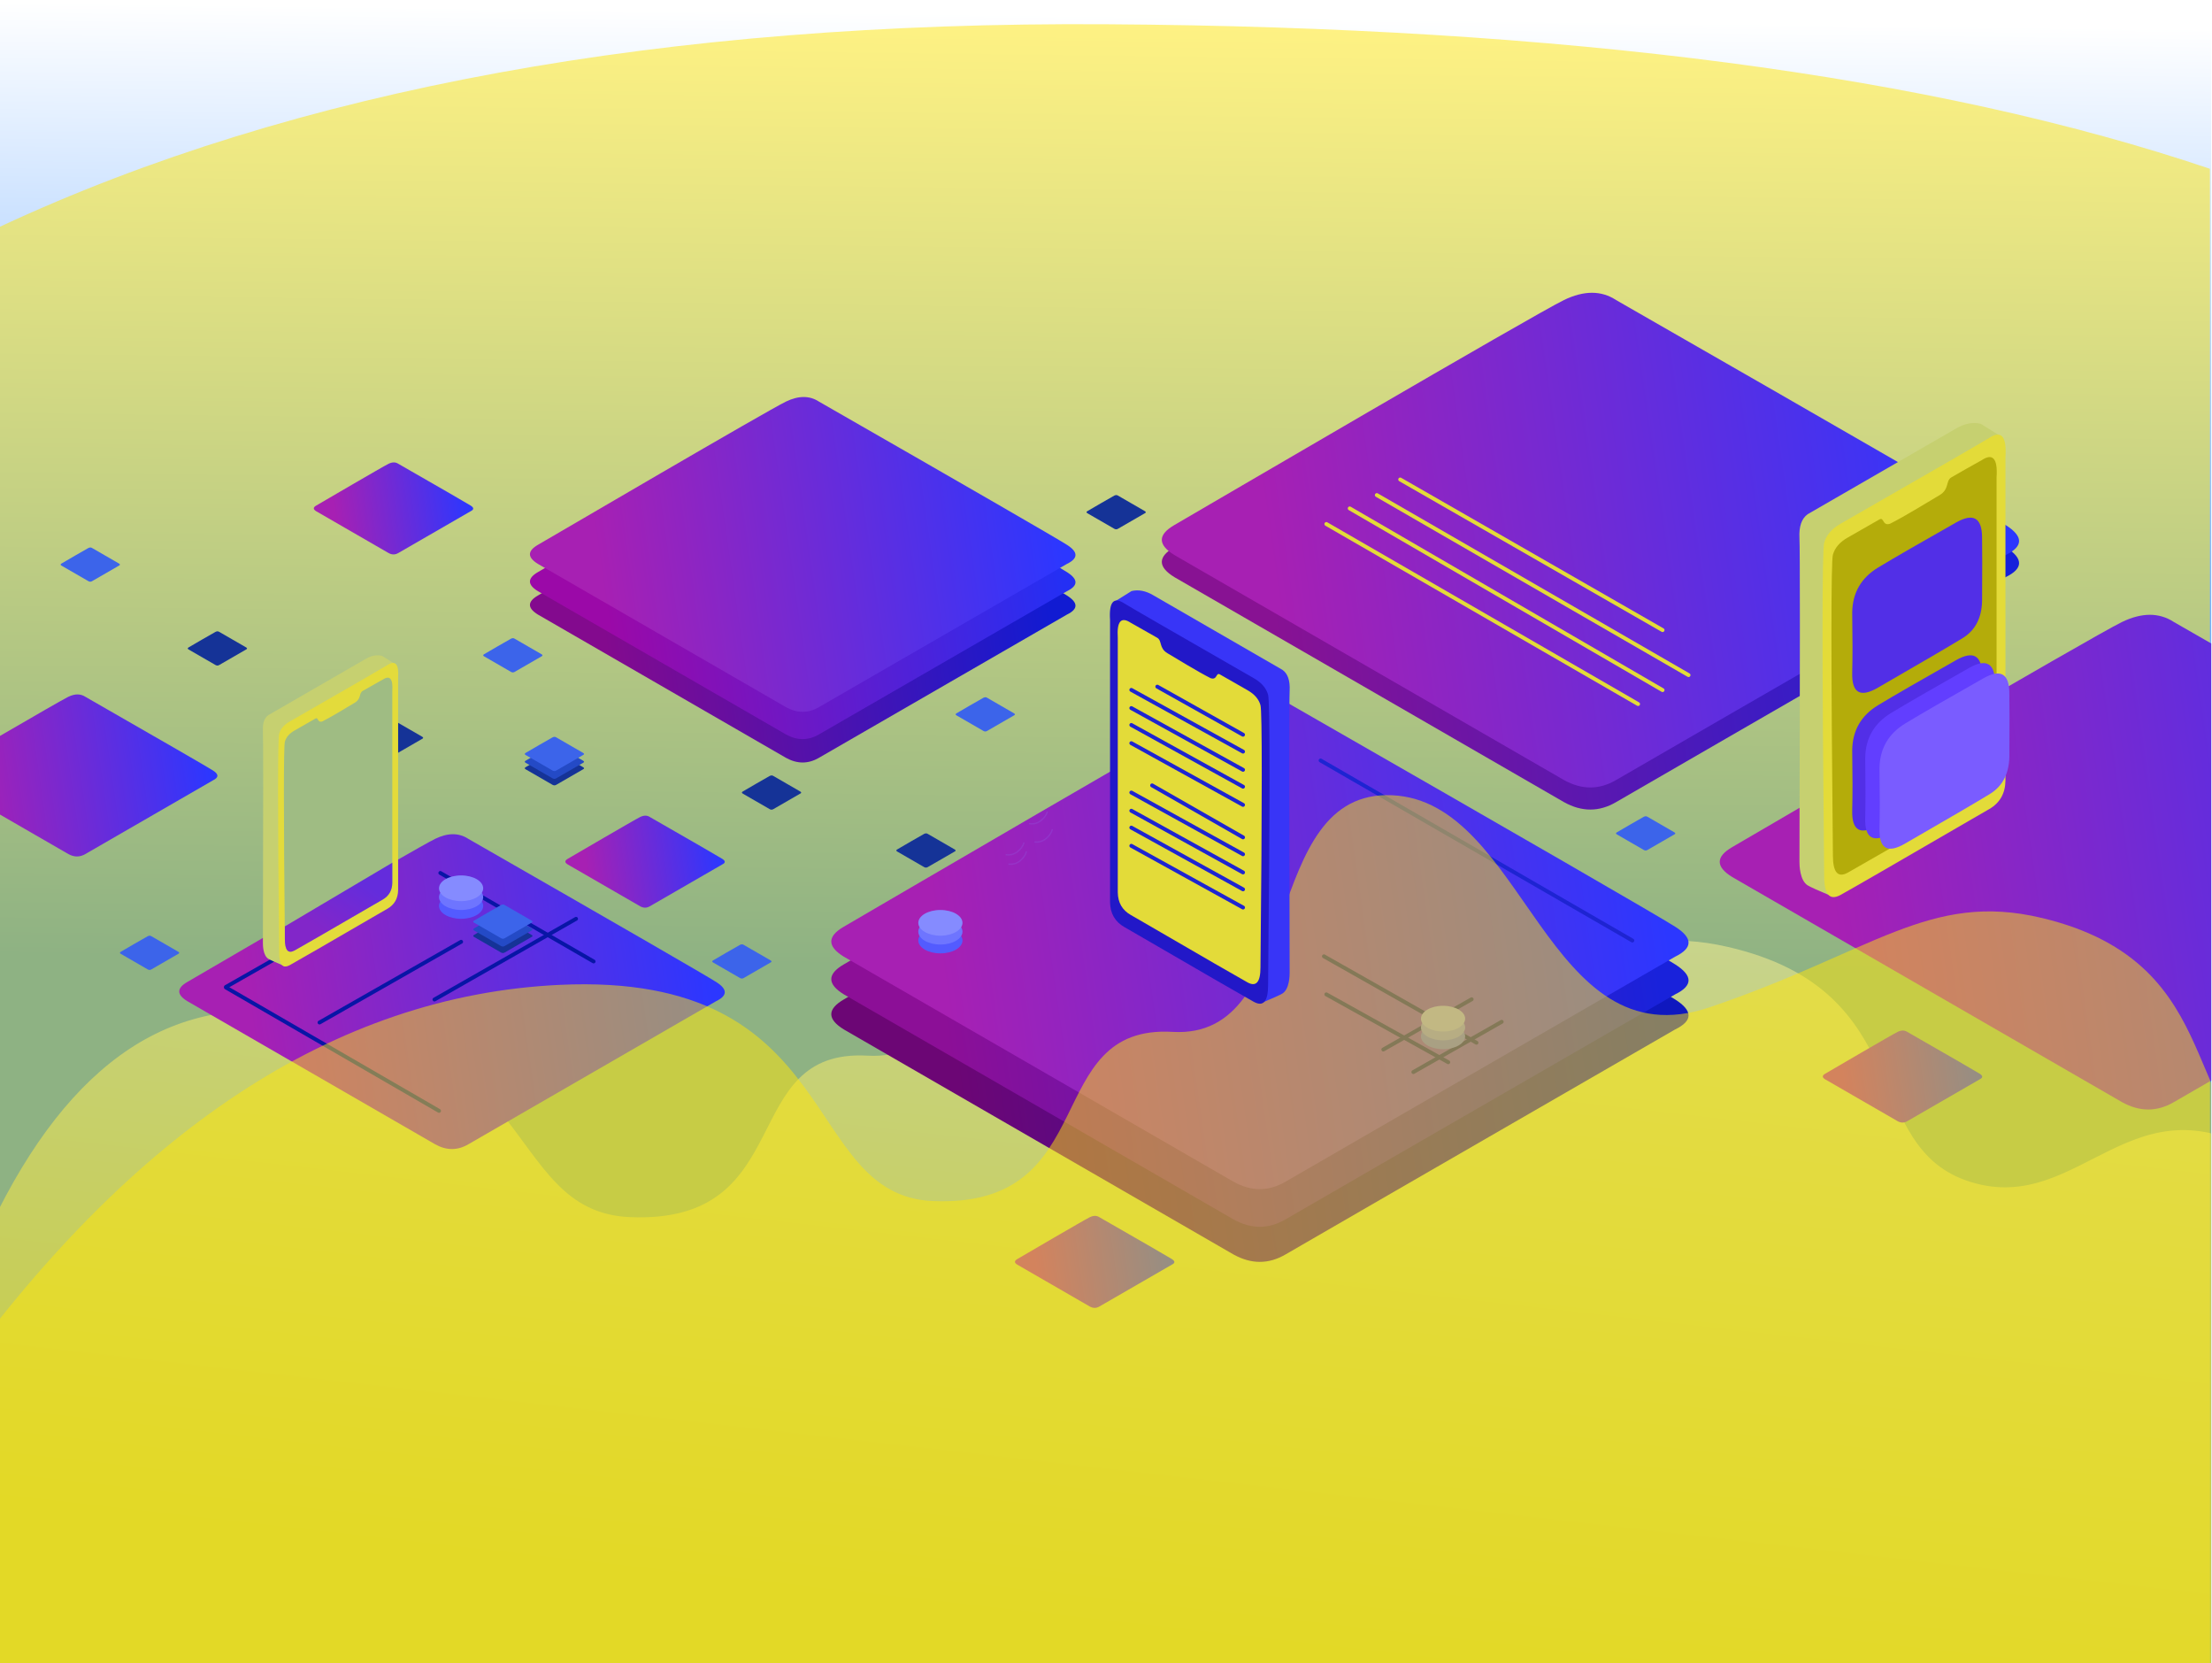 <svg width="1703" height="1280" viewBox="0 0 1703 1280" fill="none" xmlns="http://www.w3.org/2000/svg">
<g clip-path="url(#clip0)">
<path d="M1702.4 0H0V1280H1702.4V0Z" fill="url(#paint0_linear)"/>
<path d="M0 174.475C227.55 68.466 511.475 16.531 851.775 18.669C1205.26 20.89 1488.47 57.97 1701.4 129.911V1280H0V174.475Z" fill="url(#paint1_linear)" fill-opacity="0.5"/>
<path d="M-29.258 995.351C26.742 848.448 103.347 775.994 200.556 777.987C418.685 782.459 383.629 932.727 485.28 936.82C615.534 942.064 566.702 806.794 667.976 812.516C769.25 818.237 733.401 634.387 835.072 638.656C936.742 642.925 952.323 835.164 1076.97 794.501C1201.61 753.837 1244.46 709.114 1330.15 728.792C1477.72 762.679 1431.43 883.127 1517.12 909.716C1602.81 936.305 1641.77 823.532 1746.94 892.441C1817.05 938.38 1853.4 1152.17 1856 1533.8L-76 1566L-29.258 995.351Z" fill="url(#paint2_linear)" fill-opacity="0.5"/>
<path d="M649.667 792.341L949.667 965.546C963.334 973.136 976.667 973.136 989.667 965.546C1002.67 957.957 1102.67 900.222 1289.67 792.341C1303.44 785.668 1303.44 777.97 1289.67 769.247C1275.89 760.524 1175.89 702.789 989.667 596.042C978.334 588.629 965 588.629 949.667 596.042C926.667 607.162 669.667 757.662 649.667 769.247C636.776 776.714 636.776 784.412 649.667 792.341Z" fill="url(#paint3_linear)"/>
<path d="M649.667 765.341L949.667 938.546C963.334 946.136 976.667 946.136 989.667 938.546C1002.67 930.957 1102.67 873.222 1289.67 765.341C1303.44 758.668 1303.44 750.97 1289.67 742.247C1275.89 733.524 1175.89 675.789 989.667 569.042C978.334 561.629 965 561.629 949.667 569.042C926.667 580.162 669.667 730.662 649.667 742.247C636.776 749.714 636.776 757.412 649.667 765.341Z" fill="url(#paint4_linear)"/>
<path d="M649.667 736.341L949.667 909.546C963.334 917.136 976.667 917.136 989.667 909.546C1002.67 901.957 1102.67 844.222 1289.67 736.341C1303.44 729.668 1303.44 721.97 1289.67 713.247C1275.89 704.524 1175.89 646.789 989.667 540.042C978.334 532.629 965 532.629 949.667 540.042C926.667 551.162 669.667 701.662 649.667 713.247C636.776 720.714 636.776 728.412 649.667 736.341Z" fill="url(#paint5_linear)"/>
<path d="M1021.14 403.319L1261.14 541.883" stroke="#D6EDF4" stroke-width="3" stroke-miterlimit="3" stroke-linecap="round" stroke-linejoin="round"/>
<path d="M1016.71 585.322L1256.71 723.886" stroke="#1E24D2" stroke-width="3" stroke-miterlimit="3" stroke-linecap="round" stroke-linejoin="round"/>
<path d="M1019.29 736.049L1136.71 802.549" stroke="#090CA6" stroke-width="3" stroke-miterlimit="3" stroke-linecap="round" stroke-linejoin="round"/>
<path d="M1021.14 765.341L1115 817.57" stroke="#090CA6" stroke-width="3" stroke-miterlimit="3" stroke-linecap="round" stroke-linejoin="round"/>
<path d="M1133 769.114L1065 807.797" stroke="#090CA6" stroke-width="3" stroke-miterlimit="3" stroke-linecap="round" stroke-linejoin="round"/>
<path d="M1156.14 786.455L1088.14 825.138" stroke="#090CA6" stroke-width="3" stroke-miterlimit="3" stroke-linecap="round" stroke-linejoin="round"/>
<path d="M904.139 444.204L1204.14 617.409C1217.81 624.998 1231.14 624.998 1244.14 617.409C1257.14 609.819 1357.14 552.084 1544.14 444.204C1557.92 437.531 1557.92 429.833 1544.14 421.11C1530.36 412.386 1430.36 354.651 1244.14 247.905C1232.81 240.492 1219.47 240.492 1204.14 247.905C1181.14 259.024 924.139 409.524 904.139 421.11C891.248 428.577 891.248 436.275 904.139 444.204Z" fill="url(#paint6_linear)"/>
<path d="M904.139 427.204L1204.14 600.409C1217.81 607.998 1231.14 607.998 1244.14 600.409C1257.14 592.819 1357.14 535.084 1544.14 427.204C1557.92 420.531 1557.92 412.833 1544.14 404.11C1530.36 395.386 1430.36 337.651 1244.14 230.905C1232.81 223.492 1219.47 223.492 1204.14 230.905C1181.14 242.024 924.139 392.524 904.139 404.11C891.248 411.577 891.248 419.275 904.139 427.204Z" fill="url(#paint7_linear)"/>
<path d="M1021.14 403.319L1261.14 541.883" stroke="#E3DB39" stroke-width="3" stroke-miterlimit="3" stroke-linecap="round" stroke-linejoin="round"/>
<path d="M1039.14 391.319L1280 531.162" stroke="#E3DB39" stroke-width="3" stroke-miterlimit="3" stroke-linecap="round" stroke-linejoin="round"/>
<path d="M1060 381.051L1300 519.615" stroke="#E3DB39" stroke-width="3" stroke-miterlimit="3" stroke-linecap="round" stroke-linejoin="round"/>
<path d="M1078 369.051L1280 484.974" stroke="#E3DB39" stroke-width="3" stroke-miterlimit="3" stroke-linecap="round" stroke-linejoin="round"/>
<path d="M1333.67 675.06L1633.67 848.265C1647.33 855.854 1660.67 855.854 1673.67 848.265C1686.67 840.675 1786.67 782.94 1973.67 675.06C1987.45 668.387 1987.45 660.689 1973.67 651.966C1959.89 643.242 1859.89 585.507 1673.67 478.761C1662.33 471.348 1649 471.348 1633.67 478.761C1610.67 489.88 1353.67 640.38 1333.67 651.966C1320.78 659.433 1320.78 667.131 1333.67 675.06Z" fill="url(#paint8_linear)"/>
<path d="M414.151 473.029L605.06 583.251C613.757 588.08 622.242 588.08 630.515 583.251C638.788 578.421 702.424 541.68 821.424 473.029C830.192 468.783 830.192 463.884 821.424 458.333C812.657 452.782 749.02 416.041 630.515 348.111C623.303 343.394 614.818 343.394 605.06 348.111C590.424 355.187 426.878 450.96 414.151 458.333C405.948 463.085 405.948 467.984 414.151 473.029Z" fill="url(#paint9_linear)"/>
<path d="M414.151 455.029L605.06 565.251C613.757 570.08 622.242 570.08 630.515 565.251C638.788 560.421 702.424 523.68 821.424 455.029C830.192 450.783 830.192 445.884 821.424 440.333C812.657 434.782 749.02 398.041 630.515 330.111C623.303 325.394 614.818 325.394 605.06 330.111C590.424 337.187 426.878 432.96 414.151 440.333C405.948 445.085 405.948 449.984 414.151 455.029Z" fill="url(#paint10_linear)"/>
<path d="M414.151 434.029L605.06 544.251C613.757 549.08 622.242 549.08 630.515 544.251C638.788 539.421 702.424 502.68 821.424 434.029C830.192 429.783 830.192 424.884 821.424 419.333C812.657 413.782 749.02 377.041 630.515 309.111C623.303 304.394 614.818 304.394 605.06 309.111C590.424 316.187 426.878 411.96 414.151 419.333C405.948 424.085 405.948 428.984 414.151 434.029Z" fill="url(#paint11_linear)"/>
<path d="M144.153 770.541L335.062 880.763C343.759 885.592 352.244 885.592 360.517 880.763C368.79 875.933 432.426 839.192 551.426 770.541C560.193 766.295 560.193 761.396 551.426 755.845C542.658 750.294 479.022 713.553 360.517 645.623C353.304 640.906 344.819 640.906 335.062 645.623C320.426 652.7 156.88 748.473 144.153 755.845C135.949 760.597 135.949 765.496 144.153 770.541Z" fill="url(#paint12_linear)"/>
<path d="M339 671.898L457 740" stroke="#0815A6" stroke-width="3" stroke-miterlimit="3" stroke-linecap="round" stroke-linejoin="round"/>
<path d="M355 707.186C364.389 707.186 372 702.754 372 697.287C372 691.819 364.389 687.387 355 687.387C345.611 687.387 338 691.819 338 697.287C338 702.754 345.611 707.186 355 707.186Z" fill="#535BFF"/>
<path d="M355 700.386C364.389 700.386 372 695.954 372 690.487C372 685.02 364.389 680.587 355 680.587C345.611 680.587 338 685.02 338 690.487C338 695.954 345.611 700.386 355 700.386Z" fill="#6E75FF"/>
<path d="M355 693.586C364.389 693.586 372 689.154 372 683.687C372 678.219 364.389 673.787 355 673.787C345.611 673.787 338 678.219 338 683.687C338 689.154 345.611 693.586 355 693.586Z" fill="#858BFF"/>
<path d="M724 733.785C733.389 733.785 741 729.353 741 723.886C741 718.419 733.389 713.986 724 713.986C714.611 713.986 707 718.419 707 723.886C707 729.353 714.611 733.785 724 733.785Z" fill="#535BFF"/>
<path d="M724 726.985C733.389 726.985 741 722.553 741 717.086C741 711.618 733.389 707.186 724 707.186C714.611 707.186 707 711.618 707 717.086C707 722.553 714.611 726.985 724 726.985Z" fill="#6E75FF"/>
<path d="M724 720.185C733.389 720.185 741 715.753 741 710.286C741 704.818 733.389 700.386 724 700.386C714.611 700.386 707 704.818 707 710.286C707 715.753 714.611 720.185 724 720.185Z" fill="#858BFF"/>
<path d="M1111 807.538C1120.39 807.538 1128 803.106 1128 797.639C1128 792.172 1120.39 787.74 1111 787.74C1101.61 787.74 1094 792.172 1094 797.639C1094 803.106 1101.61 807.538 1111 807.538Z" fill="#535BFF"/>
<path d="M1111 800.738C1120.39 800.738 1128 796.306 1128 790.839C1128 785.372 1120.39 780.939 1111 780.939C1101.61 780.939 1094 785.372 1094 790.839C1094 796.306 1101.61 800.738 1111 800.738Z" fill="#6E75FF"/>
<path d="M1111 793.938C1120.39 793.938 1128 789.506 1128 784.039C1128 778.572 1120.39 774.139 1111 774.139C1101.61 774.139 1094 778.572 1094 784.039C1094 789.506 1101.61 793.938 1111 793.938Z" fill="#858BFF"/>
<path d="M-45.651 600.602L52.616 657.337C57.093 659.823 61.46 659.823 65.718 657.337C69.977 654.851 102.732 635.939 163.985 600.602C168.498 598.417 168.498 595.895 163.985 593.038C159.472 590.181 126.717 571.269 65.718 536.303C62.006 533.875 57.639 533.875 52.616 536.303C45.082 539.946 -39.1 589.243 -45.651 593.038C-49.874 595.484 -49.874 598.005 -45.651 600.602Z" fill="url(#paint13_linear)"/>
<path d="M1505.92 329.83L1391.73 395.759C1387.05 399.086 1384.93 405.191 1385.38 414.073C1385.83 422.867 1385.82 499.425 1385.38 663.139C1385.37 665.605 1385.54 677.59 1391.73 681.453C1393.68 682.674 1400.02 685.536 1410.76 690.039L1493.23 542.269L1540.94 336.149L1524.95 326.167C1518.81 324.738 1512.47 325.959 1505.92 329.83Z" fill="#C6D070"/>
<path d="M1543.98 600.873V351.807C1545.03 335.774 1540.8 330.89 1531.29 337.156C1528.2 339.196 1490.13 361.172 1417.1 403.085C1410.31 406.91 1406.08 411.794 1404.41 417.736C1402.74 423.679 1402.74 509.143 1404.41 674.127C1404.42 688.559 1408.65 693.442 1417.1 688.778C1425.66 684.054 1459.5 664.519 1518.61 630.174C1523.28 627.446 1527.51 625.005 1531.29 622.849C1539.59 618.126 1543.82 610.801 1543.98 600.873Z" fill="#E3DB39"/>
<path d="M1537.15 592.287V367.419C1538.1 352.943 1534.28 348.534 1525.69 354.191C1524.21 355.17 1521.66 356.273 1502.34 367.419C1497.84 370.013 1500.95 376.569 1493.23 381.108C1485.48 385.664 1466.36 397.49 1455.17 403.085C1449.16 405.158 1450.61 397.69 1446.95 399.794C1438.22 404.807 1430.1 409.448 1422.6 413.715C1416.47 417.168 1412.65 421.577 1411.14 426.943C1409.63 432.308 1409.63 509.469 1411.14 658.425C1411.15 671.454 1414.96 675.863 1422.6 671.652C1430.32 667.387 1460.87 649.75 1514.24 618.742C1518.46 616.279 1522.27 614.074 1525.69 612.128C1533.19 607.864 1537 601.25 1537.15 592.287Z" fill="#B4AC0A"/>
<path d="M1426 471.427C1426.22 456.254 1432.89 444.707 1446 436.786C1458.45 429.263 1478.45 417.716 1506 402.145C1519.11 394.715 1525.77 398.415 1525.98 413.246C1526.14 423.849 1526.14 439.394 1526 459.88C1526.32 474.429 1521.32 484.859 1510.99 491.17C1500.66 497.481 1478.99 510.145 1446 529.162C1432.22 537.276 1425.56 533.427 1426 517.615C1426.31 506.494 1426.31 491.098 1426 471.427Z" fill="#522FE7"/>
<path d="M1426 577.373C1426.22 562.199 1432.89 550.652 1446 542.732C1458.45 535.209 1478.45 523.662 1506 508.091C1519.11 500.661 1525.77 504.361 1525.98 519.192C1526.14 529.795 1526.14 545.34 1526 565.826C1526.32 580.375 1521.32 590.805 1510.99 597.116C1500.66 603.426 1478.99 616.09 1446 635.108C1432.22 643.222 1425.56 639.373 1426 623.561C1426.31 612.44 1426.31 597.044 1426 577.373Z" fill="#522FE7"/>
<path d="M1436 583.373C1436.22 568.199 1442.89 556.652 1456 548.732C1468.45 541.209 1488.45 529.662 1516 514.091C1529.11 506.661 1535.77 510.361 1535.98 525.192C1536.14 535.795 1536.14 551.34 1536 571.826C1536.32 586.375 1531.32 596.805 1520.99 603.116C1510.66 609.426 1488.99 622.09 1456 641.108C1442.22 649.222 1435.56 645.373 1436 629.561C1436.31 618.44 1436.31 603.044 1436 583.373Z" fill="#623EFF"/>
<path d="M1447 591.373C1447.22 576.199 1453.89 564.652 1467 556.732C1479.45 549.209 1499.45 537.662 1527 522.091C1540.11 514.661 1546.77 518.361 1546.98 533.192C1547.14 543.795 1547.14 559.34 1547 579.826C1547.32 594.375 1542.32 604.805 1531.99 611.116C1521.66 617.426 1499.99 630.09 1467 649.108C1453.22 657.222 1446.56 653.373 1447 637.561C1447.31 626.44 1447.31 611.044 1447 591.373Z" fill="#7A5CFF"/>
<path d="M243.389 393.454L299.18 425.664C301.721 427.076 304.201 427.076 306.618 425.664C309.036 424.253 327.633 413.516 362.408 393.454C364.971 392.213 364.971 390.782 362.408 389.159C359.846 387.537 341.249 376.8 306.618 356.949C304.511 355.57 302.031 355.57 299.18 356.949C294.902 359.017 247.109 387.005 243.389 389.159C240.992 390.548 240.992 391.979 243.389 393.454Z" fill="url(#paint14_linear)"/>
<path d="M174 760.077L338 855" stroke="#0815A6" stroke-width="3" stroke-miterlimit="3" stroke-linecap="round" stroke-linejoin="round"/>
<path d="M246 787L355 724.887" stroke="#0815A6" stroke-width="3" stroke-miterlimit="3" stroke-linecap="round" stroke-linejoin="round"/>
<path d="M174 759.59L283 697.477" stroke="#0815A6" stroke-width="3" stroke-miterlimit="3" stroke-linecap="round" stroke-linejoin="round"/>
<path d="M334.5 769.299L443.5 707.186" stroke="#0815A6" stroke-width="3" stroke-miterlimit="3" stroke-linecap="round" stroke-linejoin="round"/>
<path d="M437.061 665.336L492.851 697.547C495.393 698.958 497.873 698.958 500.29 697.547C502.707 696.136 521.304 685.399 556.08 665.336C558.642 664.095 558.642 662.664 556.08 661.042C553.518 659.419 534.921 648.682 500.29 628.831C498.183 627.452 495.703 627.452 492.851 628.831C488.574 630.899 440.781 658.887 437.061 661.042C434.664 662.431 434.664 663.862 437.061 665.336Z" fill="url(#paint15_linear)"/>
<path d="M364.999 721.154L385.758 733.14C386.704 733.665 387.627 733.665 388.526 733.14C389.425 732.615 396.345 728.619 409.285 721.154C410.238 720.693 410.238 720.16 409.285 719.556C408.332 718.953 401.412 714.958 388.526 707.571C387.742 707.058 386.819 707.058 385.758 707.571C384.167 708.341 366.383 718.755 364.999 719.556C364.107 720.073 364.107 720.605 364.999 721.154Z" fill="#153397"/>
<path d="M364.999 716.154L385.758 728.14C386.704 728.665 387.627 728.665 388.526 728.14C389.425 727.615 396.345 723.619 409.285 716.154C410.238 715.693 410.238 715.16 409.285 714.556C408.332 713.953 401.412 709.958 388.526 702.571C387.742 702.058 386.819 702.058 385.758 702.571C384.167 703.341 366.383 713.755 364.999 714.556C364.107 715.073 364.107 715.605 364.999 716.154Z" fill="#244AC6"/>
<path d="M364.999 710.154L385.758 722.14C386.704 722.665 387.627 722.665 388.526 722.14C389.425 721.615 396.345 717.619 409.285 710.154C410.238 709.693 410.238 709.16 409.285 708.556C408.332 707.953 401.412 703.958 388.526 696.571C387.742 696.058 386.819 696.058 385.758 696.571C384.167 697.341 366.383 707.755 364.999 708.556C364.107 709.073 364.107 709.605 364.999 710.154Z" fill="#3C64EA"/>
<path d="M404.669 592.098L425.428 604.083C426.374 604.608 427.297 604.608 428.196 604.083C429.095 603.558 436.015 599.563 448.955 592.098C449.908 591.636 449.908 591.103 448.955 590.5C448.002 589.896 441.082 585.901 428.196 578.514C427.412 578.001 426.489 578.001 425.428 578.514C423.837 579.284 406.053 589.698 404.669 590.5C403.777 591.017 403.777 591.549 404.669 592.098Z" fill="#153397"/>
<g filter="url(#filter0_f)">
<path d="M571.834 610.81L592.593 622.795C593.539 623.32 594.462 623.32 595.361 622.795C596.26 622.27 603.18 618.275 616.12 610.81C617.073 610.348 617.073 609.815 616.12 609.212C615.167 608.608 608.247 604.613 595.361 597.226C594.577 596.713 593.654 596.713 592.593 597.226C591.002 597.996 573.218 608.41 571.834 609.212C570.942 609.729 570.942 610.261 571.834 610.81Z" fill="#153397"/>
</g>
<g filter="url(#filter1_f)">
<path d="M280.795 568.651L301.554 580.636C302.499 581.161 303.422 581.161 304.322 580.636C305.221 580.111 312.141 576.116 325.081 568.651C326.034 568.189 326.034 567.656 325.081 567.053C324.128 566.45 317.208 562.455 304.322 555.068C303.537 554.555 302.615 554.555 301.554 555.068C299.962 555.837 282.179 566.251 280.795 567.053C279.903 567.57 279.903 568.102 280.795 568.651Z" fill="#153397"/>
</g>
<g filter="url(#filter2_f)">
<path d="M145.204 499.89L165.963 511.875C166.909 512.4 167.832 512.4 168.731 511.875C169.63 511.35 176.55 507.355 189.49 499.89C190.443 499.428 190.443 498.895 189.49 498.292C188.537 497.688 181.617 493.693 168.731 486.307C167.947 485.794 167.024 485.794 165.963 486.307C164.372 487.076 146.588 497.49 145.204 498.292C144.312 498.809 144.312 499.341 145.204 499.89Z" fill="#153397"/>
</g>
<g filter="url(#filter3_f)">
<path d="M690.73 655.398L711.489 667.383C712.434 667.908 713.357 667.908 714.256 667.383C715.156 666.858 722.076 662.863 735.015 655.398C735.969 654.937 735.969 654.404 735.015 653.8C734.062 653.197 727.142 649.202 714.256 641.815C713.472 641.302 712.55 641.302 711.489 641.815C709.897 642.584 692.113 652.999 690.73 653.8C689.837 654.317 689.837 654.849 690.73 655.398Z" fill="#153397"/>
</g>
<g filter="url(#filter4_f)">
<path d="M837.158 395.019L857.917 407.004C858.862 407.529 859.785 407.529 860.684 407.004C861.584 406.479 868.504 402.484 881.444 395.019C882.397 394.558 882.397 394.025 881.444 393.421C880.49 392.818 873.57 388.823 860.684 381.436C859.9 380.923 858.978 380.923 857.917 381.436C856.325 382.205 838.542 392.619 837.158 393.421C836.266 393.938 836.266 394.47 837.158 395.019Z" fill="#153397"/>
</g>
<path d="M404.669 587.098L425.428 599.083C426.374 599.608 427.297 599.608 428.196 599.083C429.095 598.558 436.015 594.563 448.955 587.098C449.908 586.636 449.908 586.103 448.955 585.5C448.002 584.896 441.082 580.901 428.196 573.514C427.412 573.001 426.489 573.001 425.428 573.514C423.837 574.284 406.053 584.698 404.669 585.5C403.777 586.017 403.777 586.549 404.669 587.098Z" fill="#244AC6"/>
<path d="M404.669 581.098L425.428 593.083C426.374 593.608 427.297 593.608 428.196 593.083C429.095 592.558 436.015 588.563 448.955 581.098C449.908 580.636 449.908 580.103 448.955 579.5C448.002 578.896 441.082 574.901 428.196 567.514C427.412 567.001 426.489 567.001 425.428 567.514C423.837 568.284 406.053 578.698 404.669 579.5C403.777 580.017 403.777 580.549 404.669 581.098Z" fill="#3C64EA"/>
<g filter="url(#filter5_f)">
<path d="M372.669 505.165L393.428 517.151C394.374 517.676 395.297 517.676 396.196 517.151C397.095 516.626 404.015 512.63 416.955 505.165C417.908 504.704 417.908 504.171 416.955 503.567C416.002 502.964 409.082 498.969 396.196 491.582C395.412 491.069 394.489 491.069 393.428 491.582C391.837 492.352 374.053 502.766 372.669 503.567C371.777 504.084 371.777 504.616 372.669 505.165Z" fill="#3C64EA"/>
</g>
<g filter="url(#filter6_f)">
<path d="M47.329 435.344L68.088 447.329C69.034 447.854 69.957 447.854 70.856 447.329C71.755 446.804 78.675 442.809 91.615 435.344C92.568 434.882 92.568 434.349 91.615 433.746C90.662 433.142 83.742 429.147 70.856 421.761C70.072 421.248 69.149 421.248 68.088 421.761C66.497 422.53 48.713 432.944 47.329 433.746C46.437 434.263 46.437 434.795 47.329 435.344Z" fill="#3C64EA"/>
</g>
<g filter="url(#filter7_f)">
<path d="M92.999 734.153L113.758 746.139C114.704 746.664 115.627 746.664 116.526 746.139C117.425 745.614 124.345 741.618 137.285 734.153C138.238 733.692 138.238 733.159 137.285 732.555C136.332 731.952 129.412 727.957 116.526 720.57C115.742 720.057 114.819 720.057 113.758 720.57C112.167 721.34 94.383 731.754 92.999 732.555C92.107 733.072 92.107 733.604 92.999 734.153Z" fill="#3C64EA"/>
</g>
<g filter="url(#filter8_f)">
<path d="M548.999 740.794L569.758 752.78C570.704 753.305 571.627 753.305 572.526 752.78C573.425 752.255 580.345 748.259 593.285 740.794C594.238 740.333 594.238 739.8 593.285 739.196C592.332 738.593 585.412 734.598 572.526 727.211C571.742 726.698 570.819 726.698 569.758 727.211C568.167 727.981 550.383 738.395 548.999 739.196C548.107 739.713 548.107 740.245 548.999 740.794Z" fill="#3C64EA"/>
</g>
<g filter="url(#filter9_f)">
<path d="M736.399 550.62L757.159 562.605C758.104 563.13 759.027 563.13 759.926 562.605C760.826 562.08 767.746 558.085 780.685 550.62C781.638 550.158 781.638 549.625 780.685 549.022C779.732 548.418 772.812 544.423 759.926 537.036C759.142 536.523 758.22 536.523 757.159 537.036C755.567 537.806 737.783 548.22 736.399 549.022C735.507 549.538 735.507 550.071 736.399 550.62Z" fill="#3C64EA"/>
</g>
<g filter="url(#filter10_f)">
<path d="M1244.81 642.225L1265.57 654.21C1266.51 654.735 1267.44 654.735 1268.34 654.21C1269.23 653.685 1276.15 649.689 1289.09 642.225C1290.05 641.763 1290.05 641.23 1289.09 640.627C1288.14 640.023 1281.22 636.028 1268.34 628.641C1267.55 628.128 1266.63 628.128 1265.57 628.641C1263.98 629.411 1246.19 639.825 1244.81 640.627C1243.92 641.144 1243.92 641.676 1244.81 642.225Z" fill="#3C64EA"/>
</g>
<path d="M783.198 973.373L838.989 1005.58C841.53 1007 844.01 1007 846.427 1005.58C848.845 1004.17 867.442 993.436 902.217 973.373C904.78 972.132 904.78 970.701 902.217 969.079C899.655 967.456 881.058 956.719 846.427 936.868C844.32 935.489 841.84 935.489 838.989 936.868C834.711 938.936 786.918 966.924 783.198 969.079C780.801 970.468 780.801 971.899 783.198 973.373Z" fill="url(#paint16_linear)"/>
<path d="M1405.16 830.731L1460.95 862.941C1463.49 864.353 1465.97 864.353 1468.39 862.941C1470.81 861.53 1489.4 850.793 1524.18 830.731C1526.74 829.49 1526.74 828.059 1524.18 826.436C1521.62 824.814 1503.02 814.077 1468.39 794.226C1466.28 792.847 1463.8 792.847 1460.95 794.226C1456.67 796.294 1408.88 824.282 1405.16 826.436C1402.76 827.825 1402.76 829.256 1405.16 830.731Z" fill="url(#paint17_linear)"/>
<path d="M-40 1067.99C101.333 869.588 258.201 766.272 430.602 758.039C650.768 747.524 615.57 920.143 718.273 924.43C849.875 929.924 800.538 788.217 902.86 794.211C1005.18 800.205 968.963 607.605 1071.69 612.077C1174.41 616.549 1190.15 817.937 1316.09 775.338C1442.02 732.739 1485.31 685.888 1571.89 706.503C1720.99 742.002 1674.22 868.182 1760.8 896.037C1847.38 923.891 1886.73 805.751 1992.99 877.939C2063.83 926.065 2100.56 1150.03 2103.18 1549.82L-76 1508.76L-40 1067.99Z" fill="url(#paint18_linear)" fill-opacity="0.5"/>
<path d="M281.53 507.155L206.574 550.43C203.503 552.614 202.115 556.621 202.41 562.451C202.701 568.224 202.695 618.476 202.41 725.938C202.405 727.557 202.514 735.424 206.574 737.959C207.857 738.761 212.021 740.64 219.066 743.595L273.201 646.599L304.521 511.303L294.022 504.75C289.994 503.812 285.83 504.614 281.53 507.155Z" fill="#C6D070"/>
<path d="M306.515 685.066V521.58C307.206 511.056 304.43 507.85 298.187 511.963C296.155 513.302 271.17 527.727 223.231 555.239C218.776 557.749 215.999 560.955 214.902 564.856C213.805 568.757 213.805 624.855 214.902 733.151C214.907 742.624 217.683 745.829 223.231 742.767C228.85 739.666 251.059 726.844 289.858 704.3C292.925 702.509 295.701 700.907 298.187 699.492C303.634 696.391 306.41 691.583 306.515 685.066Z" fill="#E3DB3B"/>
<path d="M302.03 679.431V531.828C302.653 522.326 300.147 519.432 294.511 523.145C293.536 523.787 291.86 524.512 279.18 531.828C276.229 533.53 278.27 537.834 273.201 540.814C268.114 543.804 255.561 551.566 248.216 555.239C244.273 556.599 245.225 551.698 242.821 553.078C237.094 556.369 231.766 559.415 226.837 562.216C222.814 564.483 220.308 567.377 219.318 570.899C218.327 574.421 218.327 625.069 219.318 722.844C219.322 731.396 221.828 734.29 226.837 731.526C231.91 728.726 251.962 717.149 286.991 696.796C289.76 695.179 292.266 693.732 294.511 692.455C299.429 689.656 301.935 685.314 302.03 679.431Z" fill="#9FBC83"/>
<path d="M302.03 679.431V664C246.888 696.617 219.317 712.951 219.318 713C219.351 717.081 219.351 720.362 219.318 722.844C219.322 731.396 221.828 734.29 226.837 731.526C231.91 728.726 251.962 717.149 286.991 696.796C289.76 695.179 292.266 693.732 294.511 692.455C299.429 689.656 301.935 685.314 302.03 679.431Z" fill="url(#paint19_linear)"/>
<path d="M887.801 458.1L987.359 515.58C991.437 518.481 993.281 523.803 992.89 531.546C992.503 539.213 992.511 605.96 992.89 748.693C992.896 750.843 992.751 761.292 987.359 764.66C985.655 765.724 980.124 768.22 970.766 772.146L898.863 643.313L857.263 463.609L871.208 454.906C876.558 453.661 882.089 454.725 887.801 458.1Z" fill="#3835F7"/>
<path d="M854.615 694.406V477.26C853.698 463.281 857.385 459.023 865.677 464.486C868.376 466.265 901.562 485.425 965.235 521.966C971.152 525.301 974.84 529.559 976.297 534.74C977.754 539.921 977.754 614.432 976.297 758.273C976.29 770.855 972.603 775.113 965.235 771.046C957.771 766.927 928.272 749.896 876.739 719.953C872.666 717.574 868.978 715.445 865.677 713.566C858.442 709.449 854.754 703.062 854.615 694.406Z" fill="#2218C8"/>
<path d="M860.572 686.921V490.871C859.744 478.25 863.073 474.406 870.559 479.339C871.854 480.192 874.08 481.154 890.921 490.871C894.841 493.133 892.13 498.849 898.863 502.806C905.62 506.779 922.293 517.088 932.049 521.966C937.285 523.774 936.022 517.263 939.214 519.097C946.822 523.468 953.899 527.514 960.445 531.234C965.788 534.245 969.117 538.089 970.432 542.767C971.748 547.444 971.748 614.716 970.432 744.583C970.427 755.942 967.098 759.786 960.445 756.115C953.707 752.396 927.074 737.02 880.547 709.986C876.869 707.838 873.54 705.916 870.559 704.22C864.027 700.502 860.698 694.736 860.572 686.921Z" fill="#E3DB39"/>
<g opacity="0.5">
<path opacity="0.5" d="M792.623 633.991C795.91 634.399 798.819 633.619 801.35 631.652C803.881 629.685 805.524 627.475 806.278 625.02" stroke="#9064E8" stroke-miterlimit="3" stroke-linecap="round"/>
</g>
<g opacity="0.5">
<path opacity="0.5" d="M796.77 648.051C800.069 648.347 802.95 647.469 805.413 645.417C807.876 643.364 809.442 641.099 810.112 638.621" stroke="#9064E8" stroke-miterlimit="3" stroke-linecap="round"/>
</g>
<g opacity="0.5">
<path opacity="0.5" d="M774.681 657.878C777.97 658.267 780.875 657.47 783.394 655.488C785.914 653.505 787.544 651.285 788.283 648.826" stroke="#9064E8" stroke-miterlimit="3" stroke-linecap="round"/>
</g>
<g opacity="0.5">
<path opacity="0.5" d="M776.803 665.116C780.102 665.412 782.983 664.534 785.446 662.481C787.909 660.429 789.475 658.164 790.145 655.685" stroke="#9064E8" stroke-miterlimit="3" stroke-linecap="round"/>
</g>
<path d="M891 528.5L957 565.5" stroke="#1E24D2" stroke-width="3" stroke-miterlimit="3" stroke-linecap="round" stroke-linejoin="round"/>
<path d="M871 531L957 578.5" stroke="#1E24D2" stroke-width="3" stroke-miterlimit="3" stroke-linecap="round" stroke-linejoin="round"/>
<path d="M871 545L957 592.5" stroke="#1E24D2" stroke-width="3" stroke-miterlimit="3" stroke-linecap="round" stroke-linejoin="round"/>
<path d="M871 558L957 605.5" stroke="#1E24D2" stroke-width="3" stroke-miterlimit="3" stroke-linecap="round" stroke-linejoin="round"/>
<path d="M871 572L957 619.5" stroke="#1E24D2" stroke-width="3" stroke-miterlimit="3" stroke-linecap="round" stroke-linejoin="round"/>
<path d="M887 604.5L957 644.5" stroke="#1E24D2" stroke-width="3" stroke-miterlimit="3" stroke-linecap="round" stroke-linejoin="round"/>
<path d="M871 610L957 657.5" stroke="#1E24D2" stroke-width="3" stroke-miterlimit="3" stroke-linecap="round" stroke-linejoin="round"/>
<path d="M871 624L957 671.5" stroke="#1E24D2" stroke-width="3" stroke-miterlimit="3" stroke-linecap="round" stroke-linejoin="round"/>
<path d="M871 637L957 684.5" stroke="#1E24D2" stroke-width="3" stroke-miterlimit="3" stroke-linecap="round" stroke-linejoin="round"/>
<path d="M871 651L957 698.5" stroke="#1E24D2" stroke-width="3" stroke-miterlimit="3" stroke-linecap="round" stroke-linejoin="round"/>
</g>
<defs>
<filter id="filter0_f" x="567.558" y="593.235" width="52.883" height="33.561" filterUnits="userSpaceOnUse" color-interpolation-filters="sRGB">
<feFlood flood-opacity="0" result="BackgroundImageFix"/>
<feBlend mode="normal" in="SourceGraphic" in2="BackgroundImageFix" result="shape"/>
<feGaussianBlur stdDeviation="1.803" result="effect1_foregroundBlur"/>
</filter>
<filter id="filter1_f" x="276.519" y="551.076" width="52.883" height="33.56" filterUnits="userSpaceOnUse" color-interpolation-filters="sRGB">
<feFlood flood-opacity="0" result="BackgroundImageFix"/>
<feBlend mode="normal" in="SourceGraphic" in2="BackgroundImageFix" result="shape"/>
<feGaussianBlur stdDeviation="1.803" result="effect1_foregroundBlur"/>
</filter>
<filter id="filter2_f" x="140.928" y="482.315" width="52.883" height="33.56" filterUnits="userSpaceOnUse" color-interpolation-filters="sRGB">
<feFlood flood-opacity="0" result="BackgroundImageFix"/>
<feBlend mode="normal" in="SourceGraphic" in2="BackgroundImageFix" result="shape"/>
<feGaussianBlur stdDeviation="1.803" result="effect1_foregroundBlur"/>
</filter>
<filter id="filter3_f" x="686.454" y="637.824" width="52.883" height="33.56" filterUnits="userSpaceOnUse" color-interpolation-filters="sRGB">
<feFlood flood-opacity="0" result="BackgroundImageFix"/>
<feBlend mode="normal" in="SourceGraphic" in2="BackgroundImageFix" result="shape"/>
<feGaussianBlur stdDeviation="1.803" result="effect1_foregroundBlur"/>
</filter>
<filter id="filter4_f" x="832.882" y="377.444" width="52.883" height="33.56" filterUnits="userSpaceOnUse" color-interpolation-filters="sRGB">
<feFlood flood-opacity="0" result="BackgroundImageFix"/>
<feBlend mode="normal" in="SourceGraphic" in2="BackgroundImageFix" result="shape"/>
<feGaussianBlur stdDeviation="1.803" result="effect1_foregroundBlur"/>
</filter>
<filter id="filter5_f" x="365.388" y="484.585" width="58.894" height="39.571" filterUnits="userSpaceOnUse" color-interpolation-filters="sRGB">
<feFlood flood-opacity="0" result="BackgroundImageFix"/>
<feBlend mode="normal" in="SourceGraphic" in2="BackgroundImageFix" result="shape"/>
<feGaussianBlur stdDeviation="3.306" result="effect1_foregroundBlur"/>
</filter>
<filter id="filter6_f" x="40.048" y="414.764" width="58.894" height="39.571" filterUnits="userSpaceOnUse" color-interpolation-filters="sRGB">
<feFlood flood-opacity="0" result="BackgroundImageFix"/>
<feBlend mode="normal" in="SourceGraphic" in2="BackgroundImageFix" result="shape"/>
<feGaussianBlur stdDeviation="3.306" result="effect1_foregroundBlur"/>
</filter>
<filter id="filter7_f" x="85.718" y="713.573" width="58.894" height="39.571" filterUnits="userSpaceOnUse" color-interpolation-filters="sRGB">
<feFlood flood-opacity="0" result="BackgroundImageFix"/>
<feBlend mode="normal" in="SourceGraphic" in2="BackgroundImageFix" result="shape"/>
<feGaussianBlur stdDeviation="3.306" result="effect1_foregroundBlur"/>
</filter>
<filter id="filter8_f" x="544.723" y="723.22" width="52.883" height="33.56" filterUnits="userSpaceOnUse" color-interpolation-filters="sRGB">
<feFlood flood-opacity="0" result="BackgroundImageFix"/>
<feBlend mode="normal" in="SourceGraphic" in2="BackgroundImageFix" result="shape"/>
<feGaussianBlur stdDeviation="1.803" result="effect1_foregroundBlur"/>
</filter>
<filter id="filter9_f" x="732.123" y="533.045" width="52.883" height="33.561" filterUnits="userSpaceOnUse" color-interpolation-filters="sRGB">
<feFlood flood-opacity="0" result="BackgroundImageFix"/>
<feBlend mode="normal" in="SourceGraphic" in2="BackgroundImageFix" result="shape"/>
<feGaussianBlur stdDeviation="1.803" result="effect1_foregroundBlur"/>
</filter>
<filter id="filter10_f" x="1240.53" y="624.65" width="52.883" height="33.561" filterUnits="userSpaceOnUse" color-interpolation-filters="sRGB">
<feFlood flood-opacity="0" result="BackgroundImageFix"/>
<feBlend mode="normal" in="SourceGraphic" in2="BackgroundImageFix" result="shape"/>
<feGaussianBlur stdDeviation="1.803" result="effect1_foregroundBlur"/>
</filter>
<linearGradient id="paint0_linear" x1="868" y1="748" x2="877.046" y2="11.915" gradientUnits="userSpaceOnUse">
<stop stop-color="#1C7EFF"/>
<stop offset="1" stop-color="white"/>
</linearGradient>
<linearGradient id="paint1_linear" x1="838.61" y1="1313.49" x2="827.915" y2="170.214" gradientUnits="userSpaceOnUse">
<stop offset="0.03" stop-color="#FFE608"/>
<stop offset="0.957" stop-color="#FFE608"/>
</linearGradient>
<linearGradient id="paint2_linear" x1="695.242" y1="1233.26" x2="768.404" y2="589.785" gradientUnits="userSpaceOnUse">
<stop stop-color="#FFE608"/>
<stop offset="0.991" stop-color="#FFF6A4"/>
</linearGradient>
<linearGradient id="paint3_linear" x1="1284.85" y1="777.743" x2="718.252" y2="858.597" gradientUnits="userSpaceOnUse">
<stop offset="0.017" stop-color="#0F18BF"/>
<stop offset="0.961" stop-color="#6C0675"/>
</linearGradient>
<linearGradient id="paint4_linear" x1="1284.85" y1="750.743" x2="718.252" y2="831.597" gradientUnits="userSpaceOnUse">
<stop offset="0.013" stop-color="#1922DB"/>
<stop offset="0.974" stop-color="#8C0F97"/>
</linearGradient>
<linearGradient id="paint5_linear" x1="1284.85" y1="721.743" x2="718.252" y2="802.597" gradientUnits="userSpaceOnUse">
<stop stop-color="#2C37FF"/>
<stop offset="0.974" stop-color="#A720B3"/>
</linearGradient>
<linearGradient id="paint6_linear" x1="1539.32" y1="429.606" x2="972.725" y2="510.46" gradientUnits="userSpaceOnUse">
<stop stop-color="#1620DB"/>
<stop offset="0.978" stop-color="#881293"/>
</linearGradient>
<linearGradient id="paint7_linear" x1="1539.32" y1="412.606" x2="972.725" y2="493.46" gradientUnits="userSpaceOnUse">
<stop stop-color="#2C37FF"/>
<stop offset="0.974" stop-color="#A720B3"/>
</linearGradient>
<linearGradient id="paint8_linear" x1="1968.85" y1="660.462" x2="1402.25" y2="741.316" gradientUnits="userSpaceOnUse">
<stop stop-color="#2C37FF"/>
<stop offset="0.974" stop-color="#A720B3"/>
</linearGradient>
<linearGradient id="paint9_linear" x1="818.358" y1="463.739" x2="457.796" y2="515.192" gradientUnits="userSpaceOnUse">
<stop offset="0.026" stop-color="#111BD2"/>
<stop offset="0.97" stop-color="#830A8E"/>
</linearGradient>
<linearGradient id="paint10_linear" x1="818.358" y1="445.739" x2="457.796" y2="497.192" gradientUnits="userSpaceOnUse">
<stop stop-color="#242FF4"/>
<stop offset="0.965" stop-color="#9B09A8"/>
</linearGradient>
<linearGradient id="paint11_linear" x1="818.358" y1="424.739" x2="457.796" y2="476.192" gradientUnits="userSpaceOnUse">
<stop stop-color="#2C37FF"/>
<stop offset="0.974" stop-color="#A720B3"/>
</linearGradient>
<linearGradient id="paint12_linear" x1="548.36" y1="761.251" x2="187.798" y2="812.704" gradientUnits="userSpaceOnUse">
<stop stop-color="#2C37FF"/>
<stop offset="0.974" stop-color="#A720B3"/>
</linearGradient>
<linearGradient id="paint13_linear" x1="162.407" y1="595.82" x2="-23.185" y2="622.305" gradientUnits="userSpaceOnUse">
<stop stop-color="#2C37FF"/>
<stop offset="0.974" stop-color="#A720B3"/>
</linearGradient>
<linearGradient id="paint14_linear" x1="361.512" y1="390.739" x2="256.144" y2="405.776" gradientUnits="userSpaceOnUse">
<stop stop-color="#2C37FF"/>
<stop offset="0.974" stop-color="#A720B3"/>
</linearGradient>
<linearGradient id="paint15_linear" x1="555.184" y1="662.621" x2="449.816" y2="677.658" gradientUnits="userSpaceOnUse">
<stop stop-color="#2C37FF"/>
<stop offset="0.974" stop-color="#A720B3"/>
</linearGradient>
<linearGradient id="paint16_linear" x1="901.321" y1="970.658" x2="795.953" y2="985.695" gradientUnits="userSpaceOnUse">
<stop stop-color="#2C37FF"/>
<stop offset="0.974" stop-color="#A720B3"/>
</linearGradient>
<linearGradient id="paint17_linear" x1="1523.28" y1="828.016" x2="1417.92" y2="843.053" gradientUnits="userSpaceOnUse">
<stop stop-color="#2C37FF"/>
<stop offset="0.974" stop-color="#A720B3"/>
</linearGradient>
<linearGradient id="paint18_linear" x1="1048.74" y1="1111.14" x2="1023.95" y2="475.531" gradientUnits="userSpaceOnUse">
<stop stop-color="#FFE608"/>
<stop offset="0.991" stop-color="#FFE608"/>
</linearGradient>
<linearGradient id="paint19_linear" x1="280.961" y1="678.704" x2="251.209" y2="720.572" gradientUnits="userSpaceOnUse">
<stop offset="0.017" stop-color="#642CDC"/>
<stop offset="0.978" stop-color="#8226C9"/>
</linearGradient>
<clipPath id="clip0">
<rect width="1702.4" height="1280" fill="white"/>
</clipPath>
</defs>
</svg>
